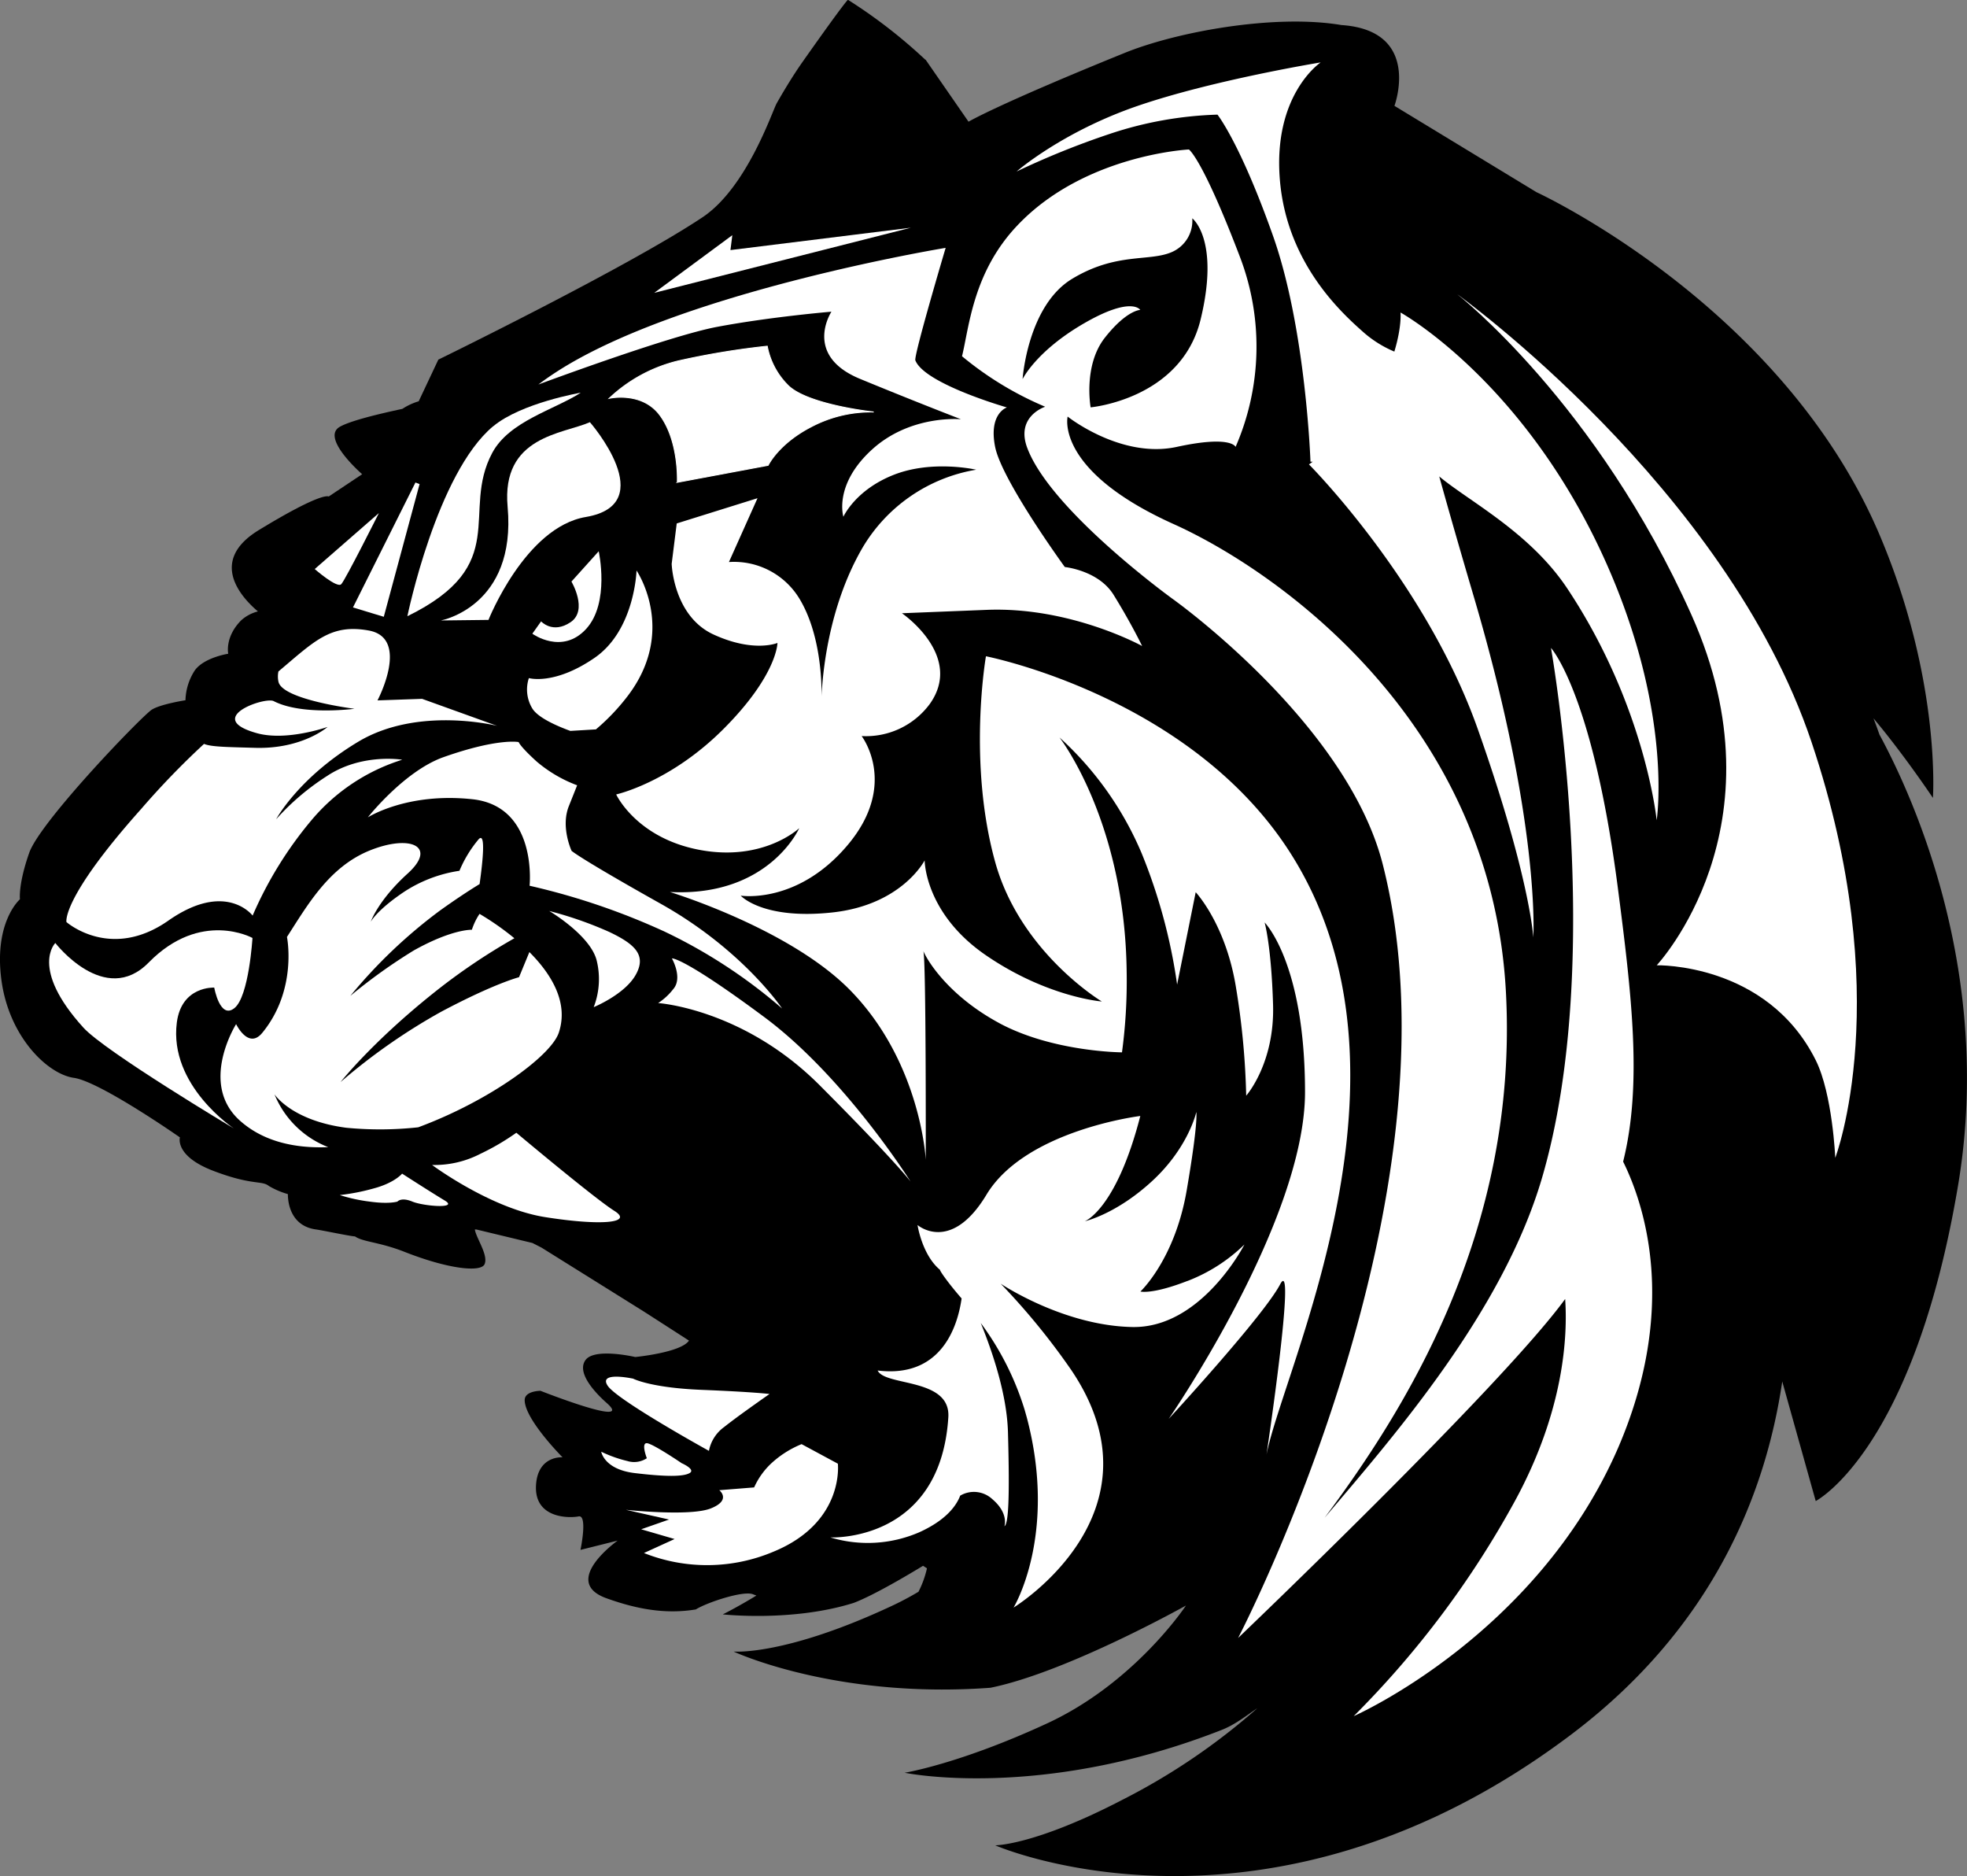 <svg xmlns="http://www.w3.org/2000/svg" viewBox="0 0 389.55 371.49"><rect x="0" y="0" width="389.55" height="371.49" fill="#808080" stroke="none"/><defs><style>.a,.b{fill-rule:evenodd;}.b,.e{fill:#fff;}.c,.d{fill:none;stroke:#fff;}.c{stroke-miterlimit:3.86;stroke-width:0.18px;}.d{stroke-miterlimit:3.86;stroke-width:0.88px;}</style></defs><title>Tiger596_2c</title><path class="a" d="M372.75,148.47c-.37-1.07-.76-2.13-1.17-3.19,6.1,7.26,11.77,15.76,11.77,15.76s1.66-23.21-10.5-51.94c-19.31-45.64-68-68-68-68L276.71,24s5.53-14.92-10.5-16C253,5.77,233.63,9.32,223.3,13.51c-25.42,10.31-30.94,13.63-30.94,13.63l-8.5-12.28-.06,0A102.2,102.2,0,0,0,168.48,3s-.33,0-9,12.31c-1.7,2.42-3.43,5.23-5.11,8.18-.89,1.59-5.9,16.72-14.7,22.58-14.92,9.95-52.31,28.18-52.31,28.18l-3.89,8.25A12.26,12.26,0,0,0,80.24,84C75.6,85,70,86.33,67.85,87.55c-3.87,2.2,4.42,9.39,4.42,9.39l-6.63,4.42s-1.11-1.11-13.81,6.63c-10.2,6.21-3.31,13.49-.2,16.12a7.81,7.81,0,0,0-3.3,1.75c-3.31,3.32-2.58,6.63-2.58,6.63s-4.79.73-6.63,3.31a11.38,11.38,0,0,0-1.84,5.9s-4.79.73-6.63,1.84S8.55,165.64,6.34,171.9s-1.84,9.21-1.84,9.21S-.66,185.53.81,196.95,10,215.74,15.18,216.47s21,11.79,21,11.79-1.1,3.68,6.63,6.63,9.57,1.84,11,3a16.16,16.16,0,0,0,3.75,1.6c0,2,.72,6.33,5.56,7,1.12.14,6.72,1.33,7.74,1.38,1.53,1.09,4.78,1.1,9.66,3,8.84,3.5,15.29,4.15,16,2.49s-1.29-4.6-1.84-6.45a2.78,2.78,0,0,1-.09-.42l.28,0L106,249.17l1.8.92,20.38,12.73L137,268.5c-1.61,2.38-10.65,3.25-10.65,3.25s-8-1.88-9.83.58,1.74,6.36,4.19,8.53c5.69,5-13.12-2.42-13.12-2.42s-3.13,0-3.13,1.84c0,3.82,7.5,11.33,7.5,11.33s-4.83-.42-5.25,5.39c-.48,6.77,6.59,6.68,8.43,6.31s.37,6.63.37,6.63l7.36-1.84s-11.42,8.11-2.21,11.42c6.16,2.22,11.84,3.18,17.69,2.21,2.21-1.38,9.44-3.78,11.32-3l.68.25c-3.8,2.32-6.66,3.73-6.66,3.73s13.81,1.54,25.92-2.27c4.07-1.54,11.18-5.79,13.74-7.35l.78.5a19.7,19.7,0,0,1-1.68,4.64,59.52,59.52,0,0,1-5.71,3c-21,9.75-30.91,8.84-30.91,8.84s20.14,9.44,50.88,7.17c15.13-3.07,38.71-16.28,38.71-16.28s-10.07,15.27-27.46,23.32-28.25,9.79-28.25,9.79,26.88,5.61,62.79-8.48c2.72-1.07,4.9-2.86,7.06-4.3A127.57,127.57,0,0,1,223,359.34c-17.54,9.14-25.36,9.1-25.36,9.1s54,23.62,114.42-22.2c27.64-21,38.16-47.28,41.45-69.65l6.63,23.68s19.34-9.94,28.18-62.44c7.1-42.19-9-77.23-15.58-89.37Z" transform="translate(-0.55 -3.04)"/><line x1="106.02" y1="246.27" x2="108.11" y2="246.78"/><path class="b" d="M322,233.06c3.81-15.3,1.72-32.88-1.09-54.53-5-38.29-13.2-47.19-13.2-47.19s11,61.67-1.83,105.13c-7.82,26.41-29.14,50.77-43,67.11,15.44-20.74,38.44-56.37,35.91-104.06-2.85-53.91-45.57-83.59-65.8-92.7-23.62-10.64-21-21.29-21-21.29s10.56,8.4,21.62,6c10.8-2.35,11.64,0,11.64,0a49.73,49.73,0,0,0,1-37.25C238.66,34.3,236,32.64,236,32.64s-20.63,1-33.93,15c-8.86,9.29-9.59,20.27-11,25.94a65.54,65.54,0,0,0,16.47,10s-6,1.92-3.49,8.31c4.83,12.48,28.77,29.77,28.77,29.77s34.44,24.48,41.58,52.55c16.82,66.1-28.65,153.17-28.65,153.17s52.19-49.82,64.77-67.12c.5,7.34-.19,22-9.88,39.87a186.71,186.71,0,0,1-32,42.73s36.1-15.84,52.31-53C333,262,326.22,241.6,322,233.06Z" transform="translate(-0.55 -3.04)"/><path class="a" d="M94.63,117.13s10.15-15.81,22-23.29,28.77-10,28.77-10-8.37.35-21.46,1.66A103.9,103.9,0,0,0,108.44,88L94.63,117.13Z" transform="translate(-0.55 -3.04)"/><path class="b" d="M11.5,189.76S21.31,202.5,30,193.63c10.32-10.52,20.55-4.86,20.55-4.86s-.69,11.58-3.57,13.89-4-4.06-4-4.06-6.47-.36-7.41,6.91c-1.61,12.48,11.32,21,11.32,21s-25.55-15.25-29.84-20c-10.68-11.79-5.53-16.76-5.53-16.76Z" transform="translate(-0.55 -3.04)"/><path class="b" d="M106,128.49l1.71-2.41s2.29,2.55,5.83.17.18-8.05.18-8.05l5.4-6s2.27,10.2-2.5,15.39-10.62.95-10.62.95Z" transform="translate(-0.55 -3.04)"/><path class="a" d="M203.07,78.05s1-14.48,9.81-19.8,15.3-3.33,19.79-5.32a6.74,6.74,0,0,0,4-6.66s5.49,4.16,1.66,20S216.54,83.7,216.54,83.7s-1.5-8.31,2.83-13.8,7-5.49,7-5.49-1.67-2.82-11.14,2.66-12.14,11-12.14,11Z" transform="translate(-0.55 -3.04)"/><path class="b" d="M117.38,86.64s14.17,16.22-.8,18.77c-12,2-19.29,20.38-19.29,20.38l-9.43.11s15-2.74,13.22-22.51C99.81,89.39,112,89,117.38,86.64Z" transform="translate(-0.55 -3.04)"/><path class="b" d="M118.59,147.45a41.91,41.91,0,0,0,6.19-6.49c10-13,1.83-24.95,1.83-24.95s-.33,11.81-8.32,17.3-13,4-13,4a7.23,7.23,0,0,0,.67,6c1.11,1.83,4.81,3.46,7.54,4.46l5.06-.3Z" transform="translate(-0.55 -3.04)"/><path class="b" d="M134.68,98.55l18-3.37s2-4.27,8.54-7.64a25.34,25.34,0,0,1,12.36-2.92s-13.35-1.43-17.08-5.39a14.83,14.83,0,0,1-4-7.64A154.48,154.48,0,0,0,134.9,74.5a30.16,30.16,0,0,0-13.7,7.42s6.29-1.45,9.89,3.14c4,5.17,3.6,13.48,3.6,13.48Z" transform="translate(-0.55 -3.04)"/><path class="c" d="M134.68,98.55l18-3.37s2-4.27,8.54-7.64a25.34,25.34,0,0,1,12.36-2.92s-13.35-1.43-17.08-5.39a14.83,14.83,0,0,1-4-7.64A154.48,154.48,0,0,0,134.9,74.5a30.16,30.16,0,0,0-13.7,7.42s6.29-1.45,9.89,3.14c4,5.17,3.6,13.48,3.6,13.48Z" transform="translate(-0.55 -3.04)"/><path class="b" d="M198.41,205.61c-9.64-5.21-14-11.92-15-14.25.56,1.46.48,41.32.48,41.32s-.95-19.21-14.92-33.51c-12-12.29-35.75-19.5-35.75-19.5,19.62,1,25.61-12.64,25.61-12.64s-7,6.65-19.62,4.32-16.63-11-16.63-11,10.65-2.33,21.29-13,10.65-17,10.65-17-4.65,2-12.64-1.66-8.31-14-8.31-14l1-8,16-5-5.66,12.64a15.15,15.15,0,0,1,14,7.32c4.1,6.83,4.38,16.14,4.35,19.24.16-3.82,1.18-17.36,8-29.21a32.33,32.33,0,0,1,22.62-15.63s-8.65-2-16.3,1-10,8.31-10,8.31-2-6.32,5.66-13.3,17.63-6,17.63-6-8.65-3.32-20-8-5.66-13.3-5.66-13.3-12,1-22.62,3c-9.68,1.82-35.42,11.42-35.42,11.42q1.67-1.26,3.49-2.44c24.61-16,77.17-24.62,77.17-24.62s-6.35,21.36-6,22.28c1.83,4.66,18.13,9.32,18.13,9.32s-3.66,1.17-2.33,7.82,13.8,23.78,13.8,23.78,6.65.66,9.65,5.49c3.52,5.68,5.66,10.15,5.66,10.15s-14.14-7.82-30.77-7.16l-16.8.67s12.37,8.42,5.49,18a15.7,15.7,0,0,1-13.47,6.32s7.32,9.48-2.66,21.45-21.29,10.15-21.29,10.15,4.32,4.82,18.13,3.33,18.3-10.31,18.3-10.31,0,10.47,12.14,18.79,22.95,9.15,22.95,9.15-16.14-9.66-21.12-27.61c-5.49-19.79-1.83-40.75-1.83-40.75s40.61,7.91,60.37,39.08c27.55,43.45-1.41,101.71-4.81,119,0,0,6-40,2.7-33.71S232,284,232,284s27-39.09,27-64.7-8-33.6-8-33.6,1.33,4.66,1.67,16.3-5.32,18-5.32,18a151,151,0,0,0-2-21.29c-2-12.64-8-19-8-19L233.67,198a109.15,109.15,0,0,0-7-25.94,65.26,65.26,0,0,0-16.3-23s13,16.64,13.31,46.57a105.83,105.83,0,0,1-.93,15.79s-13.7-.06-24.35-5.81Z" transform="translate(-0.55 -3.04)"/><path class="b" d="M98.25,87.43c5.57-4.62,17.32-6.63,17.32-6.63-5.22,3.38-14.16,5.62-17.53,11.91-6.31,11.78,4,22.16-16.81,32.35,0,0,5.8-28.31,17-37.63Z" transform="translate(-0.55 -3.04)"/><polygon class="b" points="75.7 121.58 70.53 120.01 82.67 95.74 75.7 121.58 75.7 121.58"/><polygon class="d" points="75.7 121.58 70.53 120.01 82.67 95.74 75.7 121.58 75.7 121.58"/><path class="e" d="M285.58,97.38q2.87,10.32,6.63,23.08c13.5,45.51,12,68.19,12,68.19s-.66-12-11-41.25S259.78,95,259.78,95s.28-.19.75-.54l-.45,0s-.9-26.3-7.42-44.72-11-24-11-24a73.93,73.93,0,0,0-21.35,3.82A162.19,162.19,0,0,0,201.88,37s9-7.86,24-13S262.1,15.4,262.1,15.4s-9.44,6.29-8.09,23.14,12.58,26.75,16.63,30.35a22.43,22.43,0,0,0,6.05,3.77c1.51-5,1.22-7.74,1.22-7.74s24.77,13.67,40.79,49.71c13.26,29.83,9.94,50.83,9.94,50.83s-2.21-22.57-17.68-45.86c-7.41-11.16-19.47-17.28-25.38-22.22Z" transform="translate(-0.55 -3.04)"/><path d="M231.45,348l.42-.32a.77.77,0,0,1-.08.12l-.33.2Z" transform="translate(-0.55 -3.04)"/><path class="e" d="M235.7,256.69c-7,2.72-9.3,2.09-9.3,2.09s6.81-6.33,9.16-20,1.91-15.54,1.91-15.54-1.53,7-8.71,13.63-13.38,8-13.38,8,6.22-2.28,11-20.85c0,0-22.76,2.78-30.47,15.59-7.07,11.73-13.65,6-13.65,6s.89,5.93,4.47,8.89c-.19,0,1.49,2.48,4.26,5.65-.76,5.35-3.89,15.83-16.63,14.27,1.49,3.17,14.49,1.39,14,9.26C186.78,308.55,165,307.47,165,307.47a25.63,25.63,0,0,0,17.56-1c5.39-2.42,7.41-5.32,8.15-7.27a5.35,5.35,0,0,1,6.38.71c3.28,2.79,2.38,5.35,2.38,5.35.78-.49,1.07-5.3.7-18.62-.21-7.43-3-15.73-5.39-21.63a56.78,56.78,0,0,1,8.69,17.19c.14.48.28,1,.41,1.45,6.19,23.34-2.6,37.71-2.6,37.71s30.59-18.63,11.45-47a136,136,0,0,0-14-17.13s12.38,8.33,26.09,8.58S247,249.47,247,249.47a33.2,33.2,0,0,1-11.27,7.22Z" transform="translate(-0.55 -3.04)"/><path class="b" d="M71.52,149.9C83.39,142.8,99,146.77,99,146.77l-14.86-5.35-8.83.31s6.54-12.34-1.74-13.84C66,126.52,62.83,130,55.69,136a4.89,4.89,0,0,0,0,2c.69,3.59,15.06,5.39,15.06,5.39s-10.36,1.38-16-1.52c-1.76-.9-14,3.38-3.32,6.35,5.9,1.64,14-1.24,14-1.24s-5,4.42-14.37,4.14c-5.59-.16-8.68-.18-10.1-.78a159.35,159.35,0,0,0-12.43,12.86C12.62,181,13.71,185.62,13.71,185.62s8.74,7.72,20.17-.28,16.7-1,16.7-1a76.48,76.48,0,0,1,11.63-18.86,38.39,38.39,0,0,1,18-12s-8-1.35-14.88,3.21a48.63,48.63,0,0,0-10.09,8.57S59.66,157,71.52,149.9Z" transform="translate(-0.55 -3.04)"/><path class="b" d="M105.4,191.54l-2.06,5s-4.87,1.23-15.4,6.83A118.81,118.81,0,0,0,68,217.3s6.09-7.74,18.06-17.35a121.78,121.78,0,0,1,16.36-11.12,54.45,54.45,0,0,0-6.9-4.83A12.72,12.72,0,0,0,94,187.15s-3.82-.2-11.5,4.09a107.72,107.72,0,0,0-12.57,9A100,100,0,0,1,87.74,183.3c2.8-2,5.43-3.76,7.79-5.2.66-4.68,1.24-10.47-.21-8.85a24.1,24.1,0,0,0-3.78,6.22,27.27,27.27,0,0,0-11.06,4.23c-5.35,3.61-6.5,5.86-6.5,5.86s1.41-4.2,7.32-9.56.53-7.81-7.53-4.55-12.32,10.81-16.39,17.12c0,0,2.14,10.44-4.9,19-2.75,3.33-5.17-1.74-5.17-1.74s-7.43,11.77.74,19.1c4.58,4.1,10.77,5.54,17.5,5.26a18.87,18.87,0,0,1-10.64-10.46s3.38,5.2,14.2,6.62a69.31,69.31,0,0,0,14.27-.09c14-5.18,26.32-14.12,27.84-18.75,2-6-1.54-11.65-5.82-15.94Z" transform="translate(-0.55 -3.04)"/><path class="b" d="M73.38,164.9s7.74-5,20.72-3.6,11.33,17.13,11.33,17.13a136.69,136.69,0,0,1,26.8,9.11,103.24,103.24,0,0,1,23.21,15.2s-7.74-11.6-24-20.72-17.69-10.5-17.69-10.5-2.2-4.69-.55-8.84l1.65-4.14a26.86,26.86,0,0,1-8-4.69c-3.31-3-3.59-3.87-3.59-3.87s-4.06-.84-14.92,3c-7.74,2.77-14.92,11.88-14.92,11.88Z" transform="translate(-0.55 -3.04)"/><path class="b" d="M86.11,233.72a19.77,19.77,0,0,0,9.58-2.21,47.15,47.15,0,0,0,7.12-4.17s15.48,13,19.41,15.47-2.95,2.95-13.75,1.23-22.35-10.32-22.35-10.32Z" transform="translate(-0.55 -3.04)"/><path class="b" d="M80.19,235.44s5.71,3.68,8.47,5.34-4.23,1.11-6.45.19-2.95,0-2.95,0-1.65.55-5.52,0a32.26,32.26,0,0,1-5.9-1.29,41.82,41.82,0,0,0,6.63-1.29c4.23-1.11,5.71-2.95,5.71-2.95Z" transform="translate(-0.55 -3.04)"/><path class="b" d="M125.86,276s3.42,1.84,13.65,2.25,13.44.82,13.44.82-6.19,4.3-9,6.55a7.56,7.56,0,0,0-3,4.71s-18.13-10-20.05-12.89,4.91-1.43,4.91-1.43Z" transform="translate(-0.55 -3.04)"/><path class="b" d="M135.46,292.71s-5.16-3.5-6.63-3.87-.18,2.95-.18,2.95a4.58,4.58,0,0,1-3.87.55,25.33,25.33,0,0,1-5.16-1.84s.55,3.5,6.63,4.23,9.58.74,10.87,0-1.66-2-1.66-2Z" transform="translate(-0.55 -3.04)"/><path class="b" d="M62.88,115.72s4.42,3.87,5.25,3,7.46-14.09,7.46-14.09L62.88,115.72Z" transform="translate(-0.55 -3.04)"/><path class="b" d="M109.29,183.41s8,4.7,9.39,9.67a15.39,15.39,0,0,1-.55,9.39s6.08-2.48,8.29-6.35,0-6.08-5.25-8.56a74.83,74.83,0,0,0-11.88-4.14Z" transform="translate(-0.55 -3.04)"/><path class="e" d="M159.3,289l7.18,3.87s1.38,11.6-12.71,17.41a33.78,33.78,0,0,1-25.69.28l6.07-2.77-6.62-1.93,5.52-1.93L124.49,302s12.71,1.38,16.85-.28,1.66-3.6,1.66-3.6l6.9-.55a14.87,14.87,0,0,1,3.32-4.69A19.88,19.88,0,0,1,159.3,289Z" transform="translate(-0.55 -3.04)"/><path class="b" d="M289.14,61.3s27.63,21.54,46.41,63.54-6.9,69.34-6.9,69.34,21.82-.55,31.49,18.79c3.33,6.67,3.87,19.34,3.87,19.34s12.25-31.86-4.7-82.33S289.14,61.3,289.14,61.3Z" transform="translate(-0.55 -3.04)"/><polygon class="b" points="145.03 46.57 144.66 49.52 180.39 45.09 129.56 57.99 145.03 46.57 145.03 46.57"/><path class="b" d="M133.61,192.81s2.21,3.86.28,6.08a12.22,12.22,0,0,1-3,2.77s16.85,1.1,32,16.29,18,19.07,18,19.07-13-20.72-29-32.6-18.23-11.6-18.23-11.6Z" transform="translate(-0.55 -3.04)"/></svg>